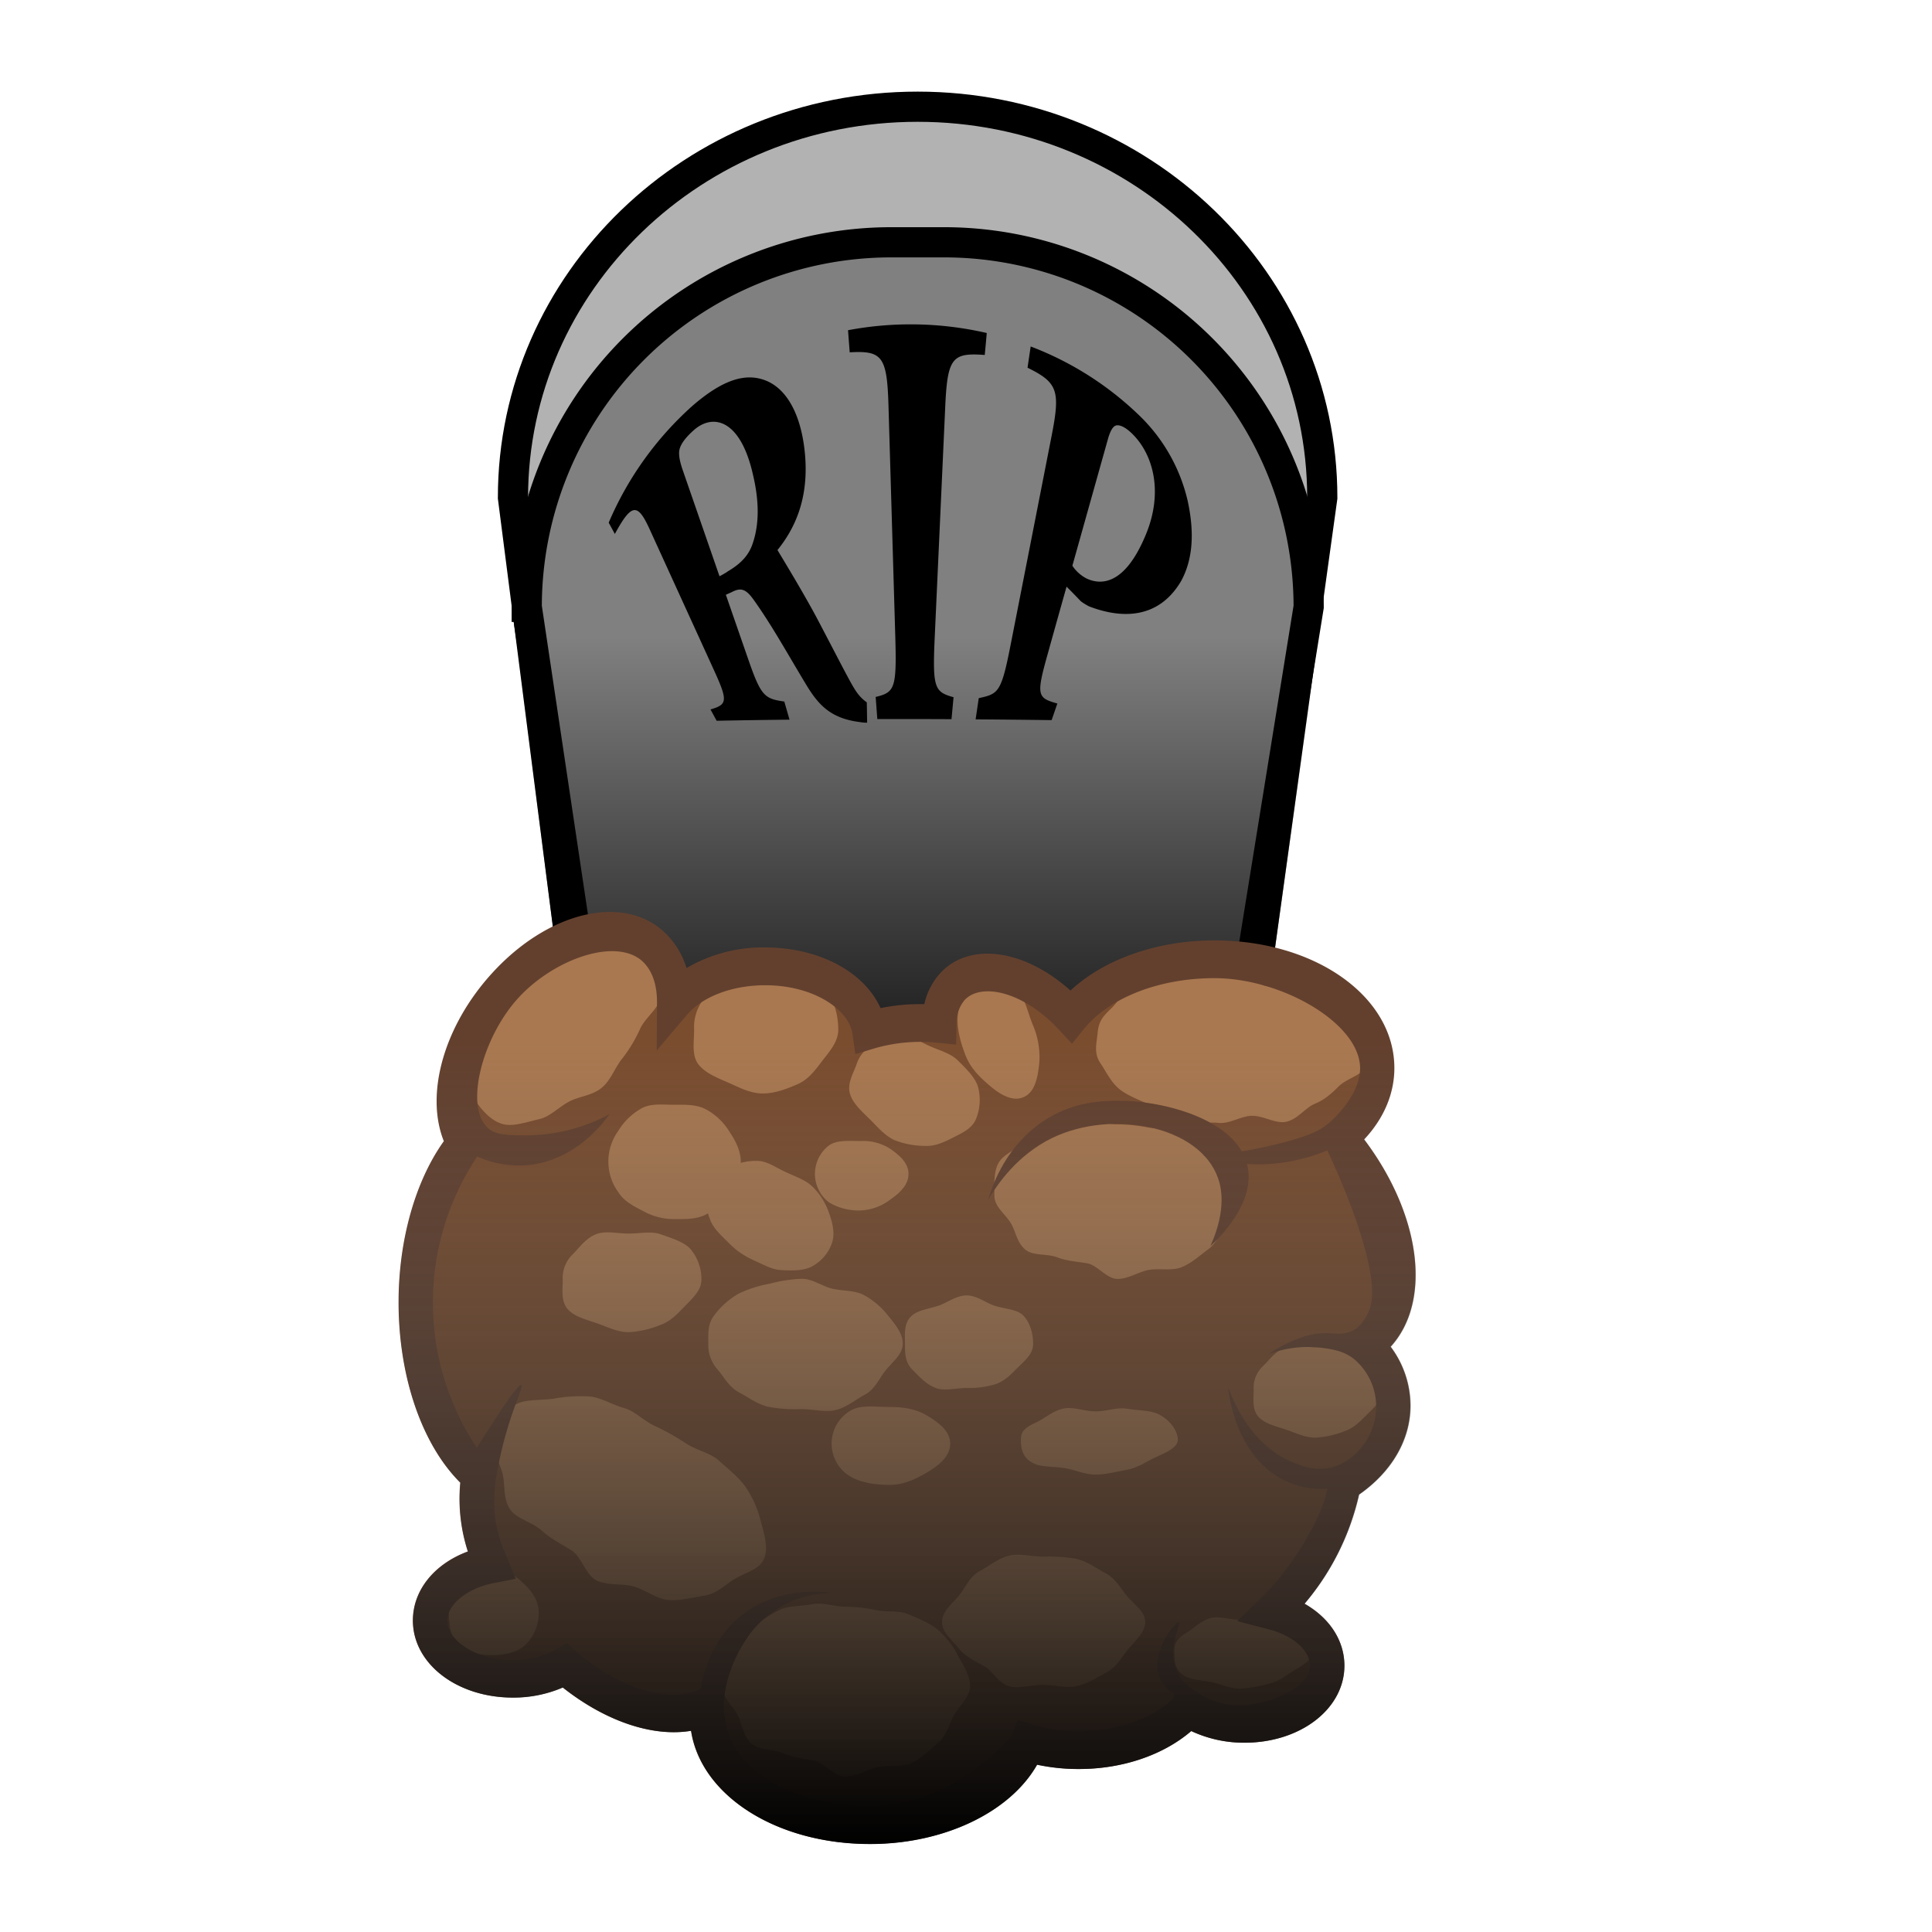 <svg xmlns="http://www.w3.org/2000/svg" xmlns:xlink="http://www.w3.org/1999/xlink" viewBox="0 0 512 512"><defs><style>.cls-1{fill:#b2b2b2;}.cls-1,.cls-2{stroke:#000;}.cls-1,.cls-2,.cls-4{stroke-miterlimit:10;stroke-width:8px;}.cls-2{fill:gray;}.cls-3{fill:url(#linear-gradient);}.cls-4{fill:#7a4d2f;stroke:#63402e;}.cls-5{fill:#a97850;}.cls-6{fill:#63402e;}.cls-7{fill:url(#linear-gradient-2);}</style><linearGradient id="linear-gradient" x1="243.19" y1="24.28" x2="243.19" y2="308.15" gradientUnits="userSpaceOnUse"><stop offset="0.51" stop-opacity="0"/><stop offset="1"/></linearGradient><linearGradient id="linear-gradient-2" x1="240.4" y1="241.7" x2="240.4" y2="488.66" gradientUnits="userSpaceOnUse"><stop offset="0.14" stop-color="#666" stop-opacity="0"/><stop offset="1"/></linearGradient></defs><title>env</title><g id="grave"><path class="cls-1" d="M326.49,304.15H158.06L135.94,131.87c0-57.21,48-103.59,107.24-103.59h0c59.23,0,107.24,46.38,107.24,103.59Z"/><path class="cls-2" d="M323.65,304.15H161L139.59,160.82A96.61,96.61,0,0,1,236.2,64.21h14a96.61,96.61,0,0,1,96.61,96.61Z"/><path class="cls-3" d="M354.43,131.87c0-59.32-49.9-107.59-111.25-107.59S131.94,72.55,131.94,131.87l3.66,28.56c0,.13,0,.26,0,.39l.4,2.67,18.55,144.66H330l18.11-130.32,2.65-16.37,0-.32v-.32c0-.73,0-1.45,0-2.17l3.65-26.22Z"/><path class="cls-4" d="M361.78,356.35a16.78,16.78,0,0,0,3.56-2.94c9.94-10.89,5.29-33.76-10.26-52,6.19-5,9.92-11.4,9.92-18.39,0-15.93-19.33-28.84-43.16-28.84-16.41,0-30.68,6.12-38,15.13-10.8-11.6-24.83-15.12-31.49-7.83a14.71,14.71,0,0,0-3.44,9.85,48.09,48.09,0,0,0-18.55,1.69c-1.4-9.53-13.23-17-27.62-17-10.3,0-19.28,3.81-24.07,9.47,0-5.46-1.46-10.3-4.63-13.78-8.72-9.54-26.77-5.25-40.32,9.6-12.49,13.67-16.8,31.51-10.59,41.7-7.84,9.21-13,24.61-13,42.07,0,20.1,6.82,37.48,16.73,45.81-1.44,6.8-.26,15.14,3.21,23.63-9.29,1.79-16.13,7.76-16.13,14.87,0,8.52,9.81,15.43,21.92,15.43a28,28,0,0,0,13.81-3.46c13.18,11.35,28.07,15.51,37.86,10.68a18.8,18.8,0,0,0-.2,2.71c0,15.93,19.33,28.84,43.16,28.84,20.2,0,37.16-9.27,41.86-21.8A47.33,47.33,0,0,0,286,463.82c12.14,0,22.82-4.4,29-11.05a27.49,27.49,0,0,0,14.8,4.07c12.11,0,21.92-6.9,21.92-15.42,0-6.63-5.95-12.27-14.29-14.45.92-.9,1.83-1.84,2.73-2.81,8.79-9.63,14.29-20.94,16-31.21,8.05-5,13.14-12.32,13.14-20.48C369.26,366.44,366.48,360.87,361.78,356.35Z"/><path class="cls-5" d="M329.2,316.92c0,2.8-2.83,4.8-4.4,7.24-1.41,2.2-2.16,5.16-4.6,6.9-2.14,1.53-4.39,3.73-7.15,4.79-2.5,1-5.72.2-8.59.69-2.66.47-5.4,2.39-8.29,2.39s-5.33-3.66-8-4.13c-2.88-.49-5.39-.61-7.89-1.57-2.76-1.06-6.2-.38-8.34-1.91-2.44-1.74-2.75-5.13-4.16-7.33-1.56-2.44-4.25-4.27-4.25-7.07s-.31-6.57,1.26-9c1.41-2.2,4.81-3.53,7.25-5.27a33.88,33.88,0,0,1,7.34-4.38c2.5-1,5.59-.61,8.46-1.1,2.67-.47,5.43.79,8.32.79a45.33,45.33,0,0,1,8,.82c2.87.5,5.77-.23,8.26.73,2.76,1.06,5.48,1.89,7.63,3.42a21.71,21.71,0,0,1,5.57,6.19C327.23,311.56,329.2,314.12,329.2,316.92Z"/><path class="cls-5" d="M196.31,307.86a16.08,16.08,0,0,1-2.31,8.57c-1.56,2.42-4.27,4.05-6.93,5.43-2.5,1.3-5.32,1.21-8.39,1.21a16.37,16.37,0,0,1-8-2c-2.66-1.38-5.17-2.6-6.73-5a13.86,13.86,0,0,1-.08-16.41,16.91,16.91,0,0,1,6.27-6c2.5-1.3,5.45-.89,8.52-.89s5.86-.11,8.36,1.19a16.34,16.34,0,0,1,6.22,5.84C194.83,302.19,196.31,304.83,196.31,307.86Z"/><path class="cls-5" d="M222.15,272.87c0,3.19-2.27,5.71-4.19,8.21s-3.67,5-6.66,6.27c-2.72,1.19-5.9,2.43-9.18,2.43s-6.29-1.63-9-2.82c-3-1.31-6.25-2.57-8.06-4.93s-1.11-6-1.11-9.16a12.1,12.1,0,0,1,2.5-8.08c1.81-2.36,3.43-5.26,6.42-6.57,2.72-1.19,6-.56,9.26-.56s6.51-.55,9.22.64c3,1.31,6.37,2.81,8.18,5.17S222.15,269.69,222.15,272.87Z"/><path class="cls-5" d="M271.42,290.68c-2.92,1.38-6.19-.43-9.23-3.05-2.28-1.95-4.88-4.33-6.28-7.86s-2.38-7.36-2.1-10.56a10.5,10.5,0,0,1,5.66-8.68,9,9,0,0,1,9.77,1.54c2.28,1.95,2.95,5.71,4.35,9.25a21.76,21.76,0,0,1,1.86,10C275.09,285.47,274.31,289.31,271.42,290.68Z"/><path class="cls-5" d="M258.69,296.45c-1,2.57-3.61,3.76-6.07,5-2.22,1.1-4.63,2.38-7.51,2.23a22.19,22.19,0,0,1-8-1.51c-2.65-1.19-4.57-3.54-6.45-5.41-2.1-2.08-4.44-4.11-5.3-6.57-1-2.76.62-5.44,1.59-8a8.74,8.74,0,0,1,4.64-5.39c2.23-1.11,4.57-2.7,7.45-2.55,2.49.13,4.78,1.84,7.39,3s5.49,1.88,7.37,3.74c2.1,2.09,4.45,4.33,5.31,6.78A13.42,13.42,0,0,1,258.69,296.45Z"/><path class="cls-5" d="M130.38,415.55c3.31,0,6,1.93,8.2,3.91s4.19,4.65,4.19,7.88a11.65,11.65,0,0,1-3.56,8.58c-2.2,2-5.52,2.72-8.83,2.72s-6.64-.71-8.85-2.7-2.58-5.37-2.58-8.6a9.77,9.77,0,0,1,3.32-7.78C124.48,417.57,127.08,415.55,130.38,415.55Z"/><path class="cls-5" d="M139,258.21c2.48-2,5.93-2.27,8.48-3.6,2.88-1.51,5.24-3.69,8-4.32,3.27-.76,6.6-1.55,9.28-1,3.17.64,5.36,3.3,7.07,5.84s3.53,5.65,3.17,9.13c-.31,2.89-3.76,5.15-5.31,8.26a38.11,38.11,0,0,1-4.72,7.93c-2,2.36-3,5.8-5.57,7.87s-5.91,2.21-8.46,3.55c-2.88,1.5-5.11,4-7.84,4.66-3.27.75-6.75,2-9.43,1.46-3.17-.64-5.79-3.52-7.49-6.05a14.62,14.62,0,0,1-2.33-9.47c.31-2.89,2.15-5.83,3.7-8.94,1.34-2.69,4-4.61,6.13-7.2C135.66,264,136.46,260.28,139,258.21Z"/><path class="cls-5" d="M326.77,257.19c3.06.36,5.54,3.28,8.34,4,3,.78,6.37.06,9,1.2,2.93,1.27,6.21,2,8.47,3.57,2.69,1.91,3.71,5.38,5.23,7.61,1.84,2.7,4.53,5.48,4.25,8.36s-4.82,3.62-7.14,5.83c-1.92,1.84-3.5,3.51-6.52,4.77-2.53,1.05-4.59,4.21-7.7,4.78-2.77.49-5.89-1.67-9-1.61-2.85.05-5.85,2.22-8.89,1.87s-6.5.68-9.3,0c-3-.79-5.53-3.43-8.14-4.56-2.93-1.27-5.95-2.39-8.21-4-2.68-1.91-4-5-5.54-7.25-1.83-2.69-1-5.23-.73-8.1s1.22-4.15,3.54-6.36c1.93-1.84,3.19-4.53,6.21-5.78,2.53-1.05,5.2-2.44,8.31-3a57.59,57.59,0,0,1,8.86-.44C320.65,258,323.73,256.83,326.77,257.19Z"/><path class="cls-5" d="M257.08,446.8c0,2.92-2.8,5.12-4.23,7.69s-1.95,5.5-4.32,7.43c-2.13,1.74-4.35,4.12-7.13,5.34-2.55,1.11-5.9.49-8.85,1.06-2.74.54-5.57,2.51-8.56,2.51s-5.48-3.7-8.22-4.24c-3-.58-5.52-.8-8.06-1.91-2.79-1.22-6.34-.78-8.47-2.52-2.36-1.92-2.5-5.41-3.84-7.82-1.43-2.57-4.09-4.62-4.09-7.54s-.45-6.71,1-9.28c1.34-2.41,4.7-4,7.06-6a33.05,33.05,0,0,1,7.35-4.94c2.55-1.11,5.75-.89,8.7-1.47,2.75-.54,5.6.68,8.59.68a41.07,41.07,0,0,1,8.27.93c3,.58,5.94,0,8.48,1.08,2.78,1.22,5.54,2.25,7.67,4a22.6,22.6,0,0,1,5.33,6.77C255.17,441.17,257.08,443.87,257.08,446.8Z"/><path class="cls-5" d="M366.58,368.24c0,2.57-2.15,4.48-4.13,6.44-1.7,1.67-3.46,3.7-6.13,4.6a24.66,24.66,0,0,1-7.75,1.72c-2.75,0-5.3-1.3-7.62-2.08-2.68-.91-5.54-1.57-7.24-3.24-2-2-1.48-4.87-1.48-7.44a7.87,7.87,0,0,1,2.59-6.31c1.7-1.68,3.28-4,5.95-4.89,2.32-.79,5.05,0,7.8,0s5.45-.67,7.77.11c2.68.9,5.65,1.76,7.35,3.43A11.24,11.24,0,0,1,366.58,368.24Z"/><path class="cls-5" d="M202.55,412.9c-1.11,3-4.91,3.78-7.77,5.48-2.48,1.47-4.76,4-8.19,4.51-2.91.4-6.29,1.43-9.66,1.1-3-.3-5.86-2.67-9.05-3.57-2.93-.82-6.63-.17-9.62-1.51s-4.09-6.3-6.77-8c-2.87-1.84-5.6-3.15-7.92-5.26-2.57-2.34-6.56-3.09-8.34-5.59-2.06-2.92-1.28-6.78-2.08-9.67-.94-3.4-3.15-6.45-2-9.42s2.63-7.05,5.49-8.75c2.48-1.47,6.59-1.08,10-1.55a40.2,40.2,0,0,1,9.65-.6c3,.3,5.93,2.19,9.12,3.09,2.93.82,5.19,3.42,8.18,4.76a61.72,61.72,0,0,1,8.32,4.67c2.87,1.84,6.33,2.42,8.65,4.53,2.58,2.34,5.22,4.38,7,6.89a27.83,27.83,0,0,1,4,8.93C202.46,406.33,203.66,409.93,202.55,412.9Z"/><path class="cls-5" d="M347.92,437.58c0,2.21-2.5,3.63-5.14,5.22-1.86,1.12-3.85,2.84-6.59,3.43a35.65,35.65,0,0,1-7.52,1.29c-2.65,0-5.14-1.2-7.43-1.69-2.74-.59-5.58-.63-7.45-1.75-2.64-1.59-2.58-4.29-2.58-6.5s.81-3.46,3.45-5.05c1.87-1.12,3.72-3.19,6.46-3.78,2.29-.49,4.9.52,7.55.52s5.25-.93,7.54-.44c2.74.59,5.68.79,7.55,1.92A8.71,8.71,0,0,1,347.92,437.58Z"/><path class="cls-6" d="M230.53,488.66c-24.91,0-44.8-12.88-47.42-30-10.08,1.7-22.58-2.44-34-11.47a33,33,0,0,1-13.23,2.67c-14.85,0-26.48-9-26.48-20.42,0-8,5.67-15,14.57-18.29a45.27,45.27,0,0,1-2-18.24c-10.15-10.09-16.35-28.05-16.35-47.78,0-16.52,4.46-32.17,12-42.71-5-12.5,0-30.56,12.85-44.59,7.17-7.85,15.77-13.28,24.23-15.3,9.19-2.18,17.19-.16,22.54,5.7a21.91,21.91,0,0,1,4.7,8.31,40,40,0,0,1,20.78-5.46c14.38,0,26.35,6.51,30.63,16.08a52.24,52.24,0,0,1,11.6-1.05,18,18,0,0,1,4.16-8.14c7.78-8.53,22.39-6.39,34.58,4.53,8.89-8.29,23-13.29,38.1-13.29,26.76,0,47.73,14.86,47.73,33.83,0,6.82-2.81,13.39-8,18.91,14.94,19.8,18.08,42.79,7,54.94a26.1,26.1,0,0,1,5.24,15.55c0,9.06-4.94,17.57-13.64,23.63A67.76,67.76,0,0,1,345.7,425c6.59,3.74,10.56,9.7,10.56,16.41,0,11.45-11.63,20.42-26.48,20.42a33,33,0,0,1-14.11-3.09c-7.38,6.35-18.21,10.06-29.71,10.06a52.19,52.19,0,0,1-11.16-1.19C267.67,480.19,250.21,488.66,230.53,488.66Zm-10.05-66.51a27.65,27.65,0,0,0-21.3,10.26c-.41.51-9.85,12.46-6.67,25.15,4.12,16.39,26,21.21,38,21.12,20.3-.16,34-14.61,37.65-18.71l1.53-4.08,3.89,1.17A43.09,43.09,0,0,0,286,458.82c10.56,0,20.22-3.59,25.83-9.62a9,9,0,0,1-4.35-4.17c-3.15-6.69,4.15-15.47,5-15.09.63.31-3.07,6-1,11.92,1.48,4.12,5.06,6.23,7,7.39a20.19,20.19,0,0,0,11.32,2.6c7.35-.44,17.36-4.9,17.36-10.43,0-4-4.44-7.93-10.79-9.59l-8.48-2.22,6.5-6.36c.85-.83,1.7-1.71,2.54-2.62A75.28,75.28,0,0,0,352.2,394.5a22.63,22.63,0,0,1-12.81-2.72c-12.14-6.76-13.78-22.7-13.91-24.13,1.33,3.63,6,15.17,16.81,19.76,2.61,1.11,6.82,2.83,11.58,1.19,5.79-2,11-8.47,10.83-16.13a16.47,16.47,0,0,0-5.93-12.36c-2.6-2-5.15-2.44-8.08-2.87a29.76,29.76,0,0,0-14.6,1.66c7.47-5,12.88-5.82,16.53-5.57,1.5.11,4.37.51,6.91-1.32a11.65,11.65,0,0,0,3.69-5.93c1.85-6.18-2.45-21.95-11.47-41.21a47.31,47.31,0,0,1-32.82,1.41,114.27,114.27,0,0,0,22.21-3.79c6.24-1.71,8.84-3,11.24-5.05.32-.28,8.1-7,8.06-14.37-.07-11.93-20.82-23.85-38.61-23.85-14.59,0-27.84,5.16-34.56,13.45l-3.18,3.93-3.42-3.68c-9.75-10.46-20.83-12.5-25.07-7.86a9.51,9.51,0,0,0-2.11,6.42l-.1,5.36-4.88-.49a43.6,43.6,0,0,0-16.93,1.53l-4.9,1.47-.8-5.49c-.91-6.14-10-12.76-23.12-12.76-8.68,0-16.62,3-20.73,7.87l-8,9.43.08-12.86c0-3-.53-7.2-3.29-10.22-6.78-7.42-24.28-1.26-33.87,9.6-9.05,10.24-13.6,27.55-8.11,33.55,2.12,2.33,5.23,2.39,10.46,2.42a47.19,47.19,0,0,0,22.22-5.63c-1.45,2.08-8.8,12.13-21.3,13.47a27.07,27.07,0,0,1-13.74-2.23,69.48,69.48,0,0,0-.11,77.19c8.85-14.1,11.31-16.95,11.79-16.64.73.49-3.69,8.51-6.2,21.87a40,40,0,0,0-.77,12.7,36,36,0,0,0,3.08,10.94l2.4,5.85-5.78,1.11c-7,1.36-12.36,5.63-12.36,10,0,4.93,7.13,10.43,17.36,10.43A23.87,23.87,0,0,0,147.59,437l2.62-1.5,2.31,2c11.67,10,25,14.08,33.18,10.06A32.84,32.84,0,0,1,192.57,432C202.92,419.54,218.89,421.89,220.48,422.15Z"/><path class="cls-5" d="M220.41,329.6a11.21,11.21,0,0,1-5.35,6.08c-2.22,1.11-5.12,1.06-8,.91-2.5-.13-4.77-1.47-7.38-2.64a21.31,21.31,0,0,1-6.53-4.54c-2.09-2.08-4.14-3.85-5-6.31a11.86,11.86,0,0,1-.38-8.13,10.52,10.52,0,0,1,5.45-5.61,15.66,15.66,0,0,1,7.75-1.7c2.5.13,4.72,1.8,7.33,3s5.24,2.05,7.12,3.91a18.13,18.13,0,0,1,4.3,6.92C220.68,324.21,221.37,327,220.41,329.6Z"/><path class="cls-5" d="M303.49,429.86c0,2.84-2.63,4.88-4.54,7.22-1.66,2-3,4.73-5.78,6.17-2.37,1.25-5,3-8,3.63-2.67.59-5.76-.37-8.74-.37s-6.08,1-8.75.44c-3-.65-4.64-4.24-7-5.49-2.74-1.44-4.84-2.51-6.5-4.54-1.91-2.35-4.53-4.22-4.53-7.06s2.61-4.71,4.52-7.06c1.66-2,2.76-5,5.51-6.46,2.37-1.24,4.94-3.46,7.9-4.11,2.67-.59,5.89.29,8.87.29a41.5,41.5,0,0,1,8.68.57c3,.65,5.43,2.55,7.8,3.8,2.75,1.44,4,4,5.68,6C300.54,425.24,303.49,427,303.49,429.86Z"/><path class="cls-5" d="M273.79,356.16c0,2.57-2,4.23-4,6.19-1.7,1.67-3.33,3.58-6,4.48a23.54,23.54,0,0,1-7.62,1c-2.75,0-5.67.85-8,.07-2.68-.91-4.64-3.21-6.34-4.88-2-2-2-4.33-2-6.9s-.35-5.33,1.63-7.28c1.7-1.68,4.61-1.92,7.28-2.83,2.32-.78,4.68-2.71,7.43-2.71s5.1,2,7.42,2.73c2.68.9,5.85.88,7.54,2.55C273.09,350.58,273.79,353.59,273.79,356.16Z"/><path class="cls-5" d="M239.24,356.08c0,2.84-2.61,4.72-4.52,7.06-1.66,2-2.77,5-5.52,6.46-2.37,1.25-4.93,3.46-7.89,4.11-2.67.59-5.89-.28-8.88-.28a41.5,41.5,0,0,1-8.68-.57c-3-.66-5.42-2.56-7.8-3.81-2.74-1.44-4-4-5.68-6a9.73,9.73,0,0,1-2.56-7c0-2.83-.2-5.31,1.71-7.66a20.87,20.87,0,0,1,6.39-5.59,32.65,32.65,0,0,1,8.14-2.6,39.13,39.13,0,0,1,8.48-1.31c3,0,5.52,2.05,8.19,2.64,3,.66,5.87.39,8.25,1.64a20.35,20.35,0,0,1,6.39,5.38C237.17,350.92,239.24,353.25,239.24,356.08Z"/><path class="cls-5" d="M312.15,381.48c0,2.15-2.95,3.37-6.25,4.87-2.13,1-4.42,2.69-7.43,3.19-2.49.41-5.27,1.24-8.13,1.24s-5.57-1.29-8.06-1.7c-3-.49-6.08-.23-8.2-1.19-3.3-1.49-3.54-4.26-3.54-6.41s1-3.17,4.33-4.66c2.12-1,4.28-3.1,7.3-3.6,2.49-.41,5.3.82,8.17.82s5.66-1.14,8.15-.73c3,.5,6.16.4,8.29,1.36C310.08,376.16,312.15,379.34,312.15,381.48Z"/><path class="cls-5" d="M251.82,382.59c0,3.31-2.92,5.75-6.33,7.72-2.71,1.57-5.9,3.2-9.71,3.2s-7.6-.59-10.31-2.16a10.12,10.12,0,0,1,0-17.56c2.71-1.57,6.53-.92,10.33-.92s6.92.57,9.63,2.13C248.82,377,251.82,379.28,251.82,382.59Z"/><path class="cls-5" d="M185.88,339.15c0,2.78-2.28,4.86-4.38,7-1.81,1.83-3.68,4-6.55,5a25.7,25.7,0,0,1-8.33,1.89c-3,0-5.71-1.41-8.2-2.28-2.87-1-5.94-1.75-7.75-3.58-2.1-2.13-1.54-5.26-1.54-8a8.7,8.7,0,0,1,2.74-6.86c1.81-1.83,3.48-4.34,6.35-5.33,2.49-.87,5.43-.08,8.4-.08s5.87-.71,8.36.16c2.87,1,6.06,1.95,7.87,3.79A12.35,12.35,0,0,1,185.88,339.15Z"/><path class="cls-5" d="M240.76,311.1c0,2.85-2.23,5-4.78,6.76a13.88,13.88,0,0,1-7.87,2.92,15.26,15.26,0,0,1-8.4-2.13,9.51,9.51,0,0,1,0-15.12c2.16-1.48,5.3-1.15,8.42-1.15a13.18,13.18,0,0,1,7.8,2.07C238.46,306.2,240.76,308.26,240.76,311.1Z"/><path class="cls-6" d="M261.83,318.06c1-3.39,4.05-12.74,12.67-19.51,8.37-6.58,17-6.79,21.67-6.84,12.21-.11,32.8,5.16,34.61,18.3,1.26,9.17-7.24,17.63-10,20.2,4.35-9.71,2.84-15.7,2-18-4.85-13.86-27.95-18.3-43.89-10.66C269.72,306,264.38,313.67,261.83,318.06Z"/><path class="cls-7" d="M361.57,302c5.18-5.52,8-12.09,8-18.91,0-19-21-33.83-47.73-33.83-15.1,0-29.21,5-38.1,13.29-12.19-10.92-26.8-13.06-34.58-4.53a18,18,0,0,0-4.16,8.14,52.24,52.24,0,0,0-11.6,1.05c-4.28-9.57-16.25-16.08-30.63-16.08A40,40,0,0,0,182,256.57a21.91,21.91,0,0,0-4.7-8.31c-5.35-5.86-13.35-7.88-22.54-5.7-8.46,2-17.06,7.45-24.23,15.29-12.82,14-17.84,32.1-12.85,44.6-7.59,10.54-12,26.19-12,42.71,0,19.73,6.2,37.69,16.35,47.79a45.24,45.24,0,0,0,2,18.23c-8.9,3.34-14.57,10.25-14.57,18.29,0,11.45,11.63,20.42,26.48,20.42a33,33,0,0,0,13.23-2.67c11.4,9,23.9,13.17,34,11.47,2.62,17.09,22.51,30,47.42,30,19.68,0,37.14-8.47,44.27-21A52.19,52.19,0,0,0,286,468.81c11.5,0,22.33-3.71,29.71-10.06a33,33,0,0,0,14.11,3.09c14.85,0,26.48-9,26.48-20.42,0-6.71-4-12.67-10.56-16.41a67.76,67.76,0,0,0,14.48-28.91c8.7-6.06,13.64-14.57,13.64-23.63a26.1,26.1,0,0,0-5.24-15.55C379.65,344.77,376.51,321.78,361.57,302Z"/><path d="M229.8,191.52a10.21,10.21,0,0,1-1.9-.16c-8.1-1-11.26-4.86-14.63-10.54-4.48-7.42-8.75-15.17-13.55-21.88-2.15-3-3.47-3.24-5.84-2l-1.52.68,6,17.3c3.33,9.58,4.27,10.24,9.49,11l1.38,4.8q-9.67.1-19.31.29l-1.63-3c4.41-1.28,4.65-2.2,1.08-10.06l-16.89-37c-3.38-7.57-4.89-8-9.54.56-.54-1-1.08-2-1.63-3a87.61,87.61,0,0,1,22.06-30.84c8.39-7.32,14.36-8.81,19.42-6.88s8.88,7.67,10.25,17.09c1.92,13.59-2.39,22.18-7,27.89,2.22,3.7,7.33,12.12,10.76,18.63,4.06,7.73,6.14,11.8,7.91,15.08,2.1,3.91,2.95,5.14,5,6.66C229.75,188,229.77,189.74,229.8,191.52Zm-37.09-40c3.27-1.92,5.64-4.07,6.77-7.51,1.72-5.07,1.76-11,.09-18.11-3.35-15-10.79-16.43-15.86-11.76-2.43,2.18-3.37,3.82-3.64,5s0,2.91.8,5.27l9.81,28.31C191.35,152.36,192,152,192.71,151.55Z"/><path d="M232.5,190.56c-.15-1.95-.29-3.91-.44-5.86,5-1.22,5.59-2.17,5.21-15.66l-1.8-61.17c-.37-13.39-1.58-15-10.29-14.5-.15-2-.3-3.91-.44-5.86a89.64,89.64,0,0,1,36.76.74q-.25,2.91-.53,5.82c-8.68-.65-9.91.71-10.49,14.06q-1.39,30.5-2.78,61c-.6,13.29,0,14.25,5,15.64l-.54,5.82Q242.31,190.54,232.5,190.56Z"/><path d="M302.28,110.45a45.72,45.72,0,0,1,12.49,22.39C316.65,141.57,316,148.5,313,154c-6.26,10.6-16.56,9.74-24.44,6.67a15.69,15.69,0,0,1-2.12-1.32c-1.23-1.29-2.49-2.59-3.79-3.88q-2.52,8.92-5,17.85c-3.1,11-2.74,11.64,2.56,13.12-.51,1.47-1,2.94-1.52,4.4q-10.05-.13-20.14-.2c.28-1.87.55-3.75.83-5.62,5.18-1.14,5.95-1.47,8.36-13.7q5.46-27.79,10.91-55.61c2.38-12.11,1.75-14.29-6.34-18.26.27-1.88.55-3.75.83-5.63A84.62,84.62,0,0,1,302.28,110.45Zm-18.09,39.47a9.94,9.94,0,0,0,3.73,3.37c3.53,1.69,10,2.18,15.68-11.47,4.89-11.64,1.9-21.91-4-27.29-1.88-1.7-3.2-2-3.94-1.74s-1.43,1.44-2,3.4Z"/></g></svg>